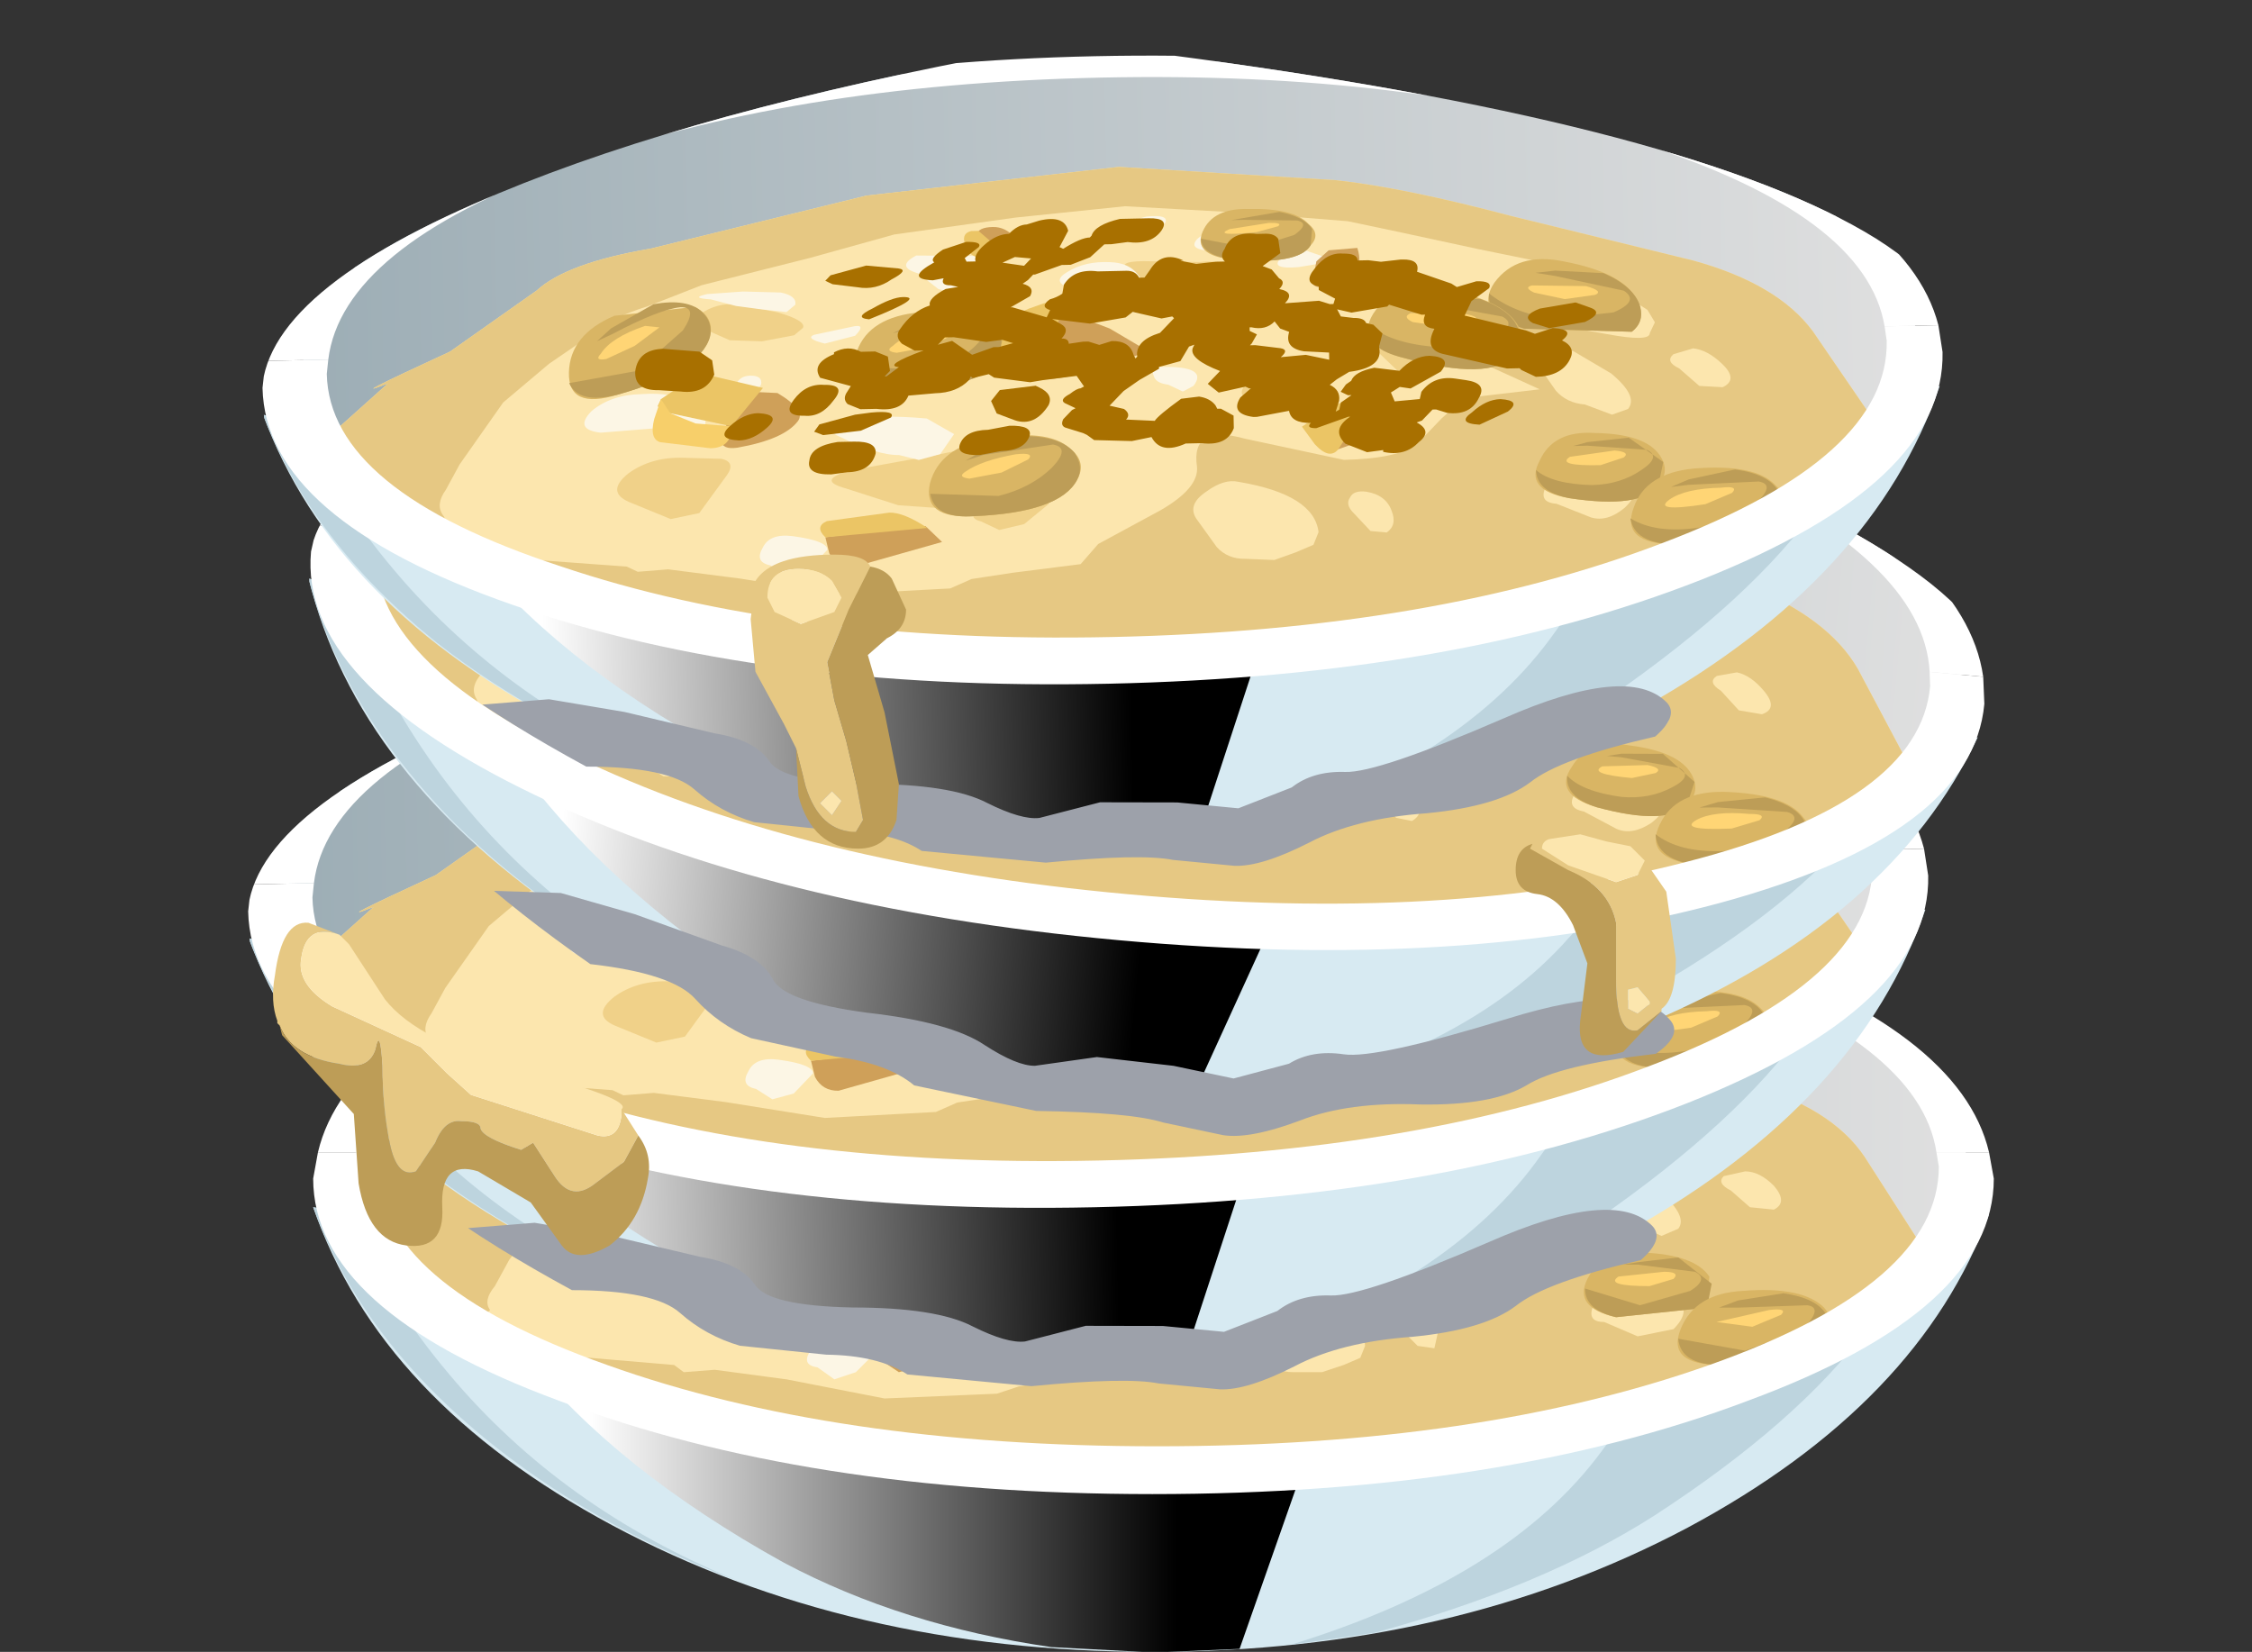 <?xml version="1.0" encoding="UTF-8" standalone="no"?>
<svg xmlns:xlink="http://www.w3.org/1999/xlink" height="34.55px" width="47.1px" xmlns="http://www.w3.org/2000/svg">
  <rect width="100%" height="100%" fill="#333333" stroke="none"/>
  <g transform="matrix(1.0, 0.0, 0.0, 1.0, 0.0, 0.0)">
    <use height="9.3" transform="matrix(1.0, 0.0, 0.0, 1.0, 6.55, 25.25)" width="35.05" xlink:href="#shape0"/>
    <use height="10.95" transform="matrix(0.75, 0.0, 0.0, 0.75, 9.8, 26.35)" width="24.8" xlink:href="#sprite0"/>
    <use height="14.95" transform="matrix(1.0, 0.0, 0.0, 1.0, 6.55, 18.1)" width="35.15" xlink:href="#shape2"/>
    <use height="25.65" transform="matrix(0.75, -0.016, 0.016, 0.75, 4.771, 11.718)" width="47.6" xlink:href="#sprite1"/>
    <use height="25.65" transform="matrix(0.747, 0.068, -0.068, 0.747, 6.91, 4.192)" width="47.6" xlink:href="#sprite1"/>
    <use height="25.65" transform="matrix(0.75, -0.016, 0.016, 0.75, 5.071, 0.768)" width="47.6" xlink:href="#sprite1"/>
    <use height="14.65" transform="matrix(1.0, 0.0, 0.0, 1.0, 5.7, 11.6)" width="29.35" xlink:href="#shape6"/>
  </g>
  <defs>
    <g id="shape0" transform="matrix(1.0, 0.0, 0.0, 1.0, -6.55, -25.25)">
      <path d="M41.45 25.4 L41.6 25.4 Q40.15 29.35 35.3 31.95 30.4 34.55 24.1 34.55 17.75 34.55 12.8 31.9 7.95 29.3 6.55 25.25 L6.85 25.3 Q8.3 26.3 13.15 26.9 L24.25 27.5 35.15 26.9 Q39.85 26.3 41.45 25.4" fill="#d7eaf2" fill-rule="evenodd" stroke="none"/>
      <path d="M40.1 25.95 L39.05 27.8 Q37.6 29.75 34.6 31.7 32.25 33.2 28.75 34.15 L27.0 34.4 Q31.55 33.0 33.5 30.35 34.4 29.15 34.6 28.15 L34.7 26.9 40.1 25.95" fill="#bdd4de" fill-rule="evenodd" stroke="none"/>
    </g>
    <g id="sprite0" transform="matrix(1.0, 0.0, 0.0, 1.0, 0.0, 0.0)">
      <use height="10.95" transform="matrix(1.0, 0.0, 0.0, 1.0, 0.0, 0.0)" width="24.8" xlink:href="#shape1"/>
    </g>
    <g id="shape1" transform="matrix(1.0, 0.0, 0.0, 1.0, 0.0, 0.0)">
      <path d="M24.8 1.45 L21.5 10.85 19.1 10.95 16.25 10.8 Q12.1 10.2 8.8 8.45 4.1 5.85 1.55 2.65 0.3 1.1 0.0 0.0 L2.7 0.45 19.3 1.55 24.8 1.45" fill="url(#gradient0)" fill-rule="evenodd" stroke="none"/>
    </g>
    <linearGradient gradientTransform="matrix(0.01, 0.0, 0.0, -0.01, 11.55, 5.45)" gradientUnits="userSpaceOnUse" id="gradient0" spreadMethod="pad" x1="-819.2" x2="819.2">
      <stop offset="0.0" stop-color="#ffffff"/>
      <stop offset="1.0" stop-color="#000000"/>
    </linearGradient>
    <g id="shape2" transform="matrix(1.0, 0.0, 0.0, 1.0, -6.55, -18.1)">
      <path d="M9.4 28.75 Q11.75 31.55 15.4 33.05 12.35 31.9 10.1 30.05 7.5 27.9 6.55 25.25 L6.85 25.3 7.4 25.55 Q8.05 27.15 9.4 28.75" fill="#bdd4de" fill-rule="evenodd" stroke="none"/>
      <path d="M36.2 20.05 Q41.15 21.95 41.15 24.55 41.15 27.2 36.2 29.0 31.3 30.9 24.3 30.9 17.3 30.9 12.35 29.0 7.4 27.2 7.4 24.55 7.4 21.95 12.35 20.05 17.3 18.2 24.3 18.2 31.3 18.2 36.2 20.05" fill="url(#gradient1)" fill-rule="evenodd" stroke="none"/>
      <path d="M41.6 24.1 L40.5 24.1 Q40.15 21.8 35.45 20.15 30.7 18.55 24.2 18.55 17.7 18.55 12.95 20.15 8.3 21.8 7.95 24.1 L6.65 24.1 Q7.25 21.55 12.2 19.85 17.3 18.1 24.1 18.1 30.95 18.1 36.05 19.85 41.0 21.55 41.6 24.1" fill="#ffffff" fill-rule="evenodd" stroke="none"/>
      <path d="M39.95 27.45 Q38.9 28.2 34.95 29.4 30.3 30.8 27.2 30.8 L18.65 30.2 Q13.8 29.55 12.2 28.95 10.25 28.2 7.4 25.55 L7.85 25.75 9.2 24.65 Q8.15 25.0 10.5 24.0 L12.35 22.75 Q12.95 22.2 14.75 21.95 L19.25 20.9 24.55 20.45 29.1 20.8 32.75 21.65 36.5 22.65 Q38.3 23.15 39.0 24.2 L40.25 26.15 Q40.65 26.95 39.95 27.45" fill="#fce6ae" fill-rule="evenodd" stroke="none"/>
      <path d="M39.0 24.2 L40.25 26.15 Q40.65 26.95 39.95 27.45 38.9 28.2 34.95 29.4 30.3 30.8 27.2 30.8 L18.65 30.2 Q13.8 29.55 12.2 28.95 L11.85 28.8 11.75 28.35 14.1 28.55 14.3 28.7 14.95 28.65 16.45 28.85 18.5 29.25 20.85 29.15 21.3 29.0 22.15 28.85 23.6 28.7 23.95 28.3 25.25 27.65 Q26.1 27.2 26.05 26.75 25.95 25.85 27.05 26.15 L29.15 26.65 30.65 26.35 31.2 25.85 31.7 25.4 33.25 25.25 32.25 24.8 Q32.0 24.5 32.4 24.2 32.85 23.85 33.2 23.85 L34.7 24.15 Q35.6 24.35 35.6 24.15 L35.7 23.9 35.55 23.65 34.0 22.75 32.0 22.3 30.45 21.95 29.3 21.65 27.1 21.45 24.65 21.25 22.4 21.45 19.85 21.75 18.05 22.2 15.8 22.7 14.65 23.15 Q13.85 23.35 13.55 23.65 L12.55 24.3 11.6 25.1 10.65 26.35 10.35 26.9 Q10.1 27.2 10.25 27.4 L10.0 27.65 7.4 25.55 7.85 25.75 9.2 24.65 Q8.15 25.0 10.5 24.0 L12.35 22.75 Q12.95 22.2 14.75 21.95 L19.25 20.9 24.55 20.45 29.1 20.8 32.75 21.65 36.5 22.65 Q38.3 23.15 39.0 24.2" fill="#e6c883" fill-rule="evenodd" stroke="none"/>
      <path d="M26.25 27.25 Q26.6 27.0 26.9 27.05 28.5 27.35 28.55 28.15 L28.45 28.4 28.1 28.55 27.65 28.7 27.05 28.7 Q26.65 28.7 26.45 28.4 L26.0 27.8 Q25.85 27.5 26.25 27.25" fill="#fce6ae" fill-rule="evenodd" stroke="none"/>
      <path d="M29.6 27.35 Q30.0 27.4 30.1 27.75 L30.0 28.2 29.65 28.15 29.3 27.8 29.25 27.45 29.6 27.35" fill="#fce6ae" fill-rule="evenodd" stroke="none"/>
      <path d="M33.95 24.5 Q34.25 24.5 34.75 24.95 35.3 25.45 35.1 25.7 L34.75 25.85 34.2 25.6 Q33.8 25.55 33.6 25.3 L33.2 24.75 Q33.05 24.5 33.2 24.45 L33.95 24.5" fill="#fce6ae" fill-rule="evenodd" stroke="none"/>
      <path d="M37.1 24.8 Q37.4 25.15 37.1 25.3 L36.6 25.25 36.2 24.9 Q35.9 24.75 36.05 24.6 L36.5 24.5 Q36.8 24.5 37.1 24.8" fill="#fce6ae" fill-rule="evenodd" stroke="none"/>
      <path d="M34.1 26.8 Q34.8 26.9 35.05 27.15 35.4 27.4 35.0 27.8 L34.25 27.95 33.55 27.65 Q33.15 27.65 33.35 27.25 L33.95 26.8 34.1 26.8" fill="#fce6ae" fill-rule="evenodd" stroke="none"/>
      <path d="M16.5 23.15 L17.35 23.3 Q17.95 23.5 17.9 23.65 L17.7 23.8 17.0 23.9 16.35 23.9 15.8 23.6 Q15.35 23.5 15.75 23.3 L16.5 23.15" fill="#f0d189" fill-rule="evenodd" stroke="none"/>
      <path d="M26.2 22.45 L26.75 22.55 26.6 23.0 26.2 23.15 25.75 23.15 Q25.3 23.3 24.65 22.55 L25.2 22.4 26.2 22.45" fill="#f0d189" fill-rule="evenodd" stroke="none"/>
      <path d="M23.7 24.05 Q24.45 24.05 23.75 24.45 L23.45 24.5 23.15 24.35 Q22.95 24.3 23.15 24.15 L23.7 24.05" fill="#f0d189" fill-rule="evenodd" stroke="none"/>
      <path d="M31.25 23.8 Q31.85 23.9 31.65 24.3 L30.95 24.95 Q30.65 25.15 30.4 24.95 L29.85 24.35 Q29.45 24.05 29.9 23.9 L31.25 23.8" fill="#f0d189" fill-rule="evenodd" stroke="none"/>
      <path d="M33.25 23.05 Q33.8 23.1 33.55 23.25 L32.85 23.4 Q32.45 23.4 32.6 23.2 L33.25 23.05" fill="#f0d189" fill-rule="evenodd" stroke="none"/>
      <path d="M27.9 24.75 Q28.4 24.7 28.7 25.0 28.95 25.25 28.7 25.45 L28.3 25.55 27.5 25.4 Q26.9 25.4 27.05 25.1 27.25 24.8 27.9 24.75" fill="#f0d189" fill-rule="evenodd" stroke="none"/>
      <path d="M22.25 26.4 L22.3 26.75 21.65 26.9 21.2 27.3 20.6 27.5 19.8 27.4 18.7 27.05 Q18.05 26.85 18.8 26.65 L20.7 26.35 21.7 26.15 Q22.1 26.05 22.25 26.4" fill="#f0d189" fill-rule="evenodd" stroke="none"/>
      <path d="M22.05 27.25 L22.95 27.45 22.4 27.85 21.9 27.95 21.5 27.8 Q21.2 27.7 21.5 27.5 L22.05 27.25" fill="#f0d189" fill-rule="evenodd" stroke="none"/>
      <path d="M15.35 26.3 L16.1 26.35 Q16.4 26.45 16.25 26.7 L15.65 27.5 15.05 27.6 14.15 27.2 Q13.7 27.0 14.15 26.6 14.65 26.3 15.35 26.3" fill="#f0d189" fill-rule="evenodd" stroke="none"/>
      <path d="M14.45 24.95 L15.5 25.2 Q15.95 25.4 15.75 25.75 15.65 26.0 15.4 25.85 L14.9 25.7 13.6 25.75 Q13.05 25.7 13.4 25.3 13.85 24.95 14.45 24.95" fill="#fcf6e5" fill-rule="evenodd" stroke="none"/>
      <path d="M16.65 22.85 L17.45 22.9 17.75 23.15 17.55 23.3 17.0 23.25 16.5 23.15 15.95 23.0 Q15.5 23.0 15.9 22.9 L16.65 22.85" fill="#fcf6e5" fill-rule="evenodd" stroke="none"/>
      <path d="M24.35 22.4 Q25.1 22.45 25.1 23.35 L24.95 23.5 24.45 23.4 23.95 23.25 Q23.7 23.0 23.45 22.95 23.1 22.8 23.45 22.6 L24.35 22.4" fill="#fcf6e5" fill-rule="evenodd" stroke="none"/>
      <path d="M21.6 22.25 Q22.0 22.35 22.05 22.55 L21.9 22.9 21.65 23.05 21.15 23.0 20.75 22.9 20.3 22.55 Q19.85 22.4 20.3 22.2 L21.6 22.25" fill="#fcf6e5" fill-rule="evenodd" stroke="none"/>
      <path d="M22.8 23.85 Q23.1 23.85 23.2 24.0 L23.1 24.25 22.5 24.3 Q22.25 24.3 22.45 24.05 22.7 23.85 22.8 23.85" fill="#fcf6e5" fill-rule="evenodd" stroke="none"/>
      <path d="M20.45 25.6 Q20.95 25.7 21.0 25.95 L20.7 26.35 20.25 26.45 19.85 26.35 18.6 25.95 Q18.1 25.7 18.8 25.6 L20.45 25.6" fill="#fcf6e5" fill-rule="evenodd" stroke="none"/>
      <path d="M25.35 24.65 Q26.35 24.65 26.0 25.05 L25.8 25.15 25.5 25.0 25.2 24.8 Q25.1 24.65 25.35 24.65" fill="#fcf6e5" fill-rule="evenodd" stroke="none"/>
      <path d="M30.05 22.95 Q30.85 23.0 30.55 23.25 L29.65 23.45 Q29.15 23.45 29.35 23.15 29.6 22.85 30.05 22.95" fill="#fcf6e5" fill-rule="evenodd" stroke="none"/>
      <path d="M28.35 22.25 Q29.1 22.4 29.05 22.5 L28.25 22.6 Q27.65 22.65 27.9 22.4 28.15 22.2 28.35 22.25" fill="#fcf6e5" fill-rule="evenodd" stroke="none"/>
      <path d="M26.75 21.8 Q27.35 21.95 27.2 22.1 L26.45 22.25 Q25.95 22.2 26.15 21.95 L26.75 21.8" fill="#fcf6e5" fill-rule="evenodd" stroke="none"/>
      <path d="M25.1 21.5 Q25.6 21.45 25.5 21.65 L25.05 21.8 24.85 21.65 Q24.9 21.5 25.1 21.5" fill="#fcf6e5" fill-rule="evenodd" stroke="none"/>
      <path d="M18.9 23.65 Q19.25 23.6 18.95 23.85 L18.35 24.0 18.1 23.8 18.9 23.65" fill="#fcf6e5" fill-rule="evenodd" stroke="none"/>
      <path d="M16.75 24.65 L17.0 24.8 16.65 25.0 Q16.4 25.0 16.45 24.8 16.55 24.65 16.75 24.65" fill="#fcf6e5" fill-rule="evenodd" stroke="none"/>
      <path d="M17.6 28.0 Q18.3 28.1 18.3 28.3 L17.9 28.7 17.45 28.85 17.1 28.6 Q16.75 28.55 16.95 28.25 17.1 27.95 17.6 28.0" fill="#fcf6e5" fill-rule="evenodd" stroke="none"/>
      <path d="M33.8 22.6 Q35.05 22.85 35.3 23.45 35.55 23.85 35.2 24.1 L32.95 24.0 Q31.9 23.65 32.35 23.0 32.85 22.4 33.8 22.6" fill="#d9b564" fill-rule="evenodd" stroke="none"/>
      <path d="M32.95 24.0 Q32.15 23.75 32.25 23.25 32.75 23.65 33.55 23.8 L34.85 23.7 Q35.4 23.45 35.05 23.25 34.7 23.0 33.65 22.9 L33.2 22.85 33.65 22.8 34.65 22.85 Q35.3 23.15 35.4 23.6 L35.2 24.1 32.95 24.0" fill="#bd9d57" fill-rule="evenodd" stroke="none"/>
      <path d="M34.25 23.15 L34.45 23.3 33.8 23.4 33.2 23.25 Q32.95 23.15 33.15 23.1 L34.25 23.15" fill="#ffd575" fill-rule="evenodd" stroke="none"/>
      <path d="M27.25 21.35 Q28.2 21.35 28.5 21.7 L28.55 22.15 26.9 22.4 Q26.05 22.3 26.3 21.8 26.5 21.35 27.25 21.35" fill="#d9b564" fill-rule="evenodd" stroke="none"/>
      <path d="M26.9 22.4 L26.25 21.95 27.3 22.2 28.2 21.95 Q28.55 21.7 28.25 21.65 L27.15 21.6 26.9 21.6 27.9 21.45 Q28.4 21.55 28.55 21.8 L28.55 22.15 26.9 22.4" fill="#bd9d57" fill-rule="evenodd" stroke="none"/>
      <path d="M27.65 21.65 Q27.95 21.65 27.85 21.75 L27.4 21.85 Q26.45 21.95 26.85 21.8 L27.65 21.65" fill="#ffd575" fill-rule="evenodd" stroke="none"/>
      <path d="M21.7 26.05 Q22.95 25.85 23.4 26.3 23.75 26.6 23.55 26.95 23.15 27.65 21.35 27.65 20.3 27.7 20.45 26.95 20.7 26.2 21.7 26.05" fill="#d9b564" fill-rule="evenodd" stroke="none"/>
      <path d="M22.55 26.0 Q23.25 26.05 23.5 26.4 23.7 26.7 23.55 26.95 23.15 27.65 21.35 27.65 20.55 27.7 20.45 27.2 L21.9 27.25 23.0 26.7 Q23.45 26.3 23.05 26.2 L21.6 26.4 21.2 26.5 21.55 26.3 22.55 26.0" fill="#bd9d57" fill-rule="evenodd" stroke="none"/>
      <path d="M22.25 26.4 Q22.7 26.35 22.55 26.5 L21.95 26.75 21.3 26.9 21.2 26.75 Q21.55 26.5 22.25 26.4" fill="#ffd575" fill-rule="evenodd" stroke="none"/>
      <path d="M13.95 23.3 L15.65 23.15 Q16.05 23.4 15.95 23.8 15.7 24.5 14.0 24.95 12.95 25.25 12.95 24.5 13.0 23.7 13.95 23.3" fill="#d9b564" fill-rule="evenodd" stroke="none"/>
      <path d="M14.75 23.1 L15.8 23.3 15.95 23.8 Q15.7 24.5 14.0 24.95 13.15 25.15 12.95 24.7 L14.4 24.5 15.35 23.65 Q15.7 23.15 15.35 23.15 L13.9 23.7 13.55 23.85 13.85 23.6 Q14.3 23.3 14.75 23.1" fill="#bd9d57" fill-rule="evenodd" stroke="none"/>
      <path d="M14.6 23.55 L14.9 23.6 14.35 23.95 13.75 24.2 Q13.5 24.25 13.65 24.1 13.85 23.75 14.6 23.55" fill="#ffd575" fill-rule="evenodd" stroke="none"/>
      <path d="M20.2 23.4 Q21.5 23.2 21.95 23.65 22.25 23.95 22.05 24.35 21.7 24.95 19.85 25.0 18.75 25.0 18.95 24.25 19.2 23.5 20.2 23.4" fill="#d9b564" fill-rule="evenodd" stroke="none"/>
      <path d="M22.0 23.75 L22.05 24.35 Q21.7 24.95 19.85 25.0 19.05 25.0 18.95 24.5 L20.4 24.6 Q21.1 24.5 21.5 24.05 21.95 23.6 21.6 23.55 L20.15 23.75 19.75 23.8 20.1 23.6 21.05 23.35 Q21.8 23.4 22.0 23.75" fill="#bd9d57" fill-rule="evenodd" stroke="none"/>
      <path d="M20.8 23.75 Q21.2 23.7 21.05 23.85 L20.5 24.1 19.85 24.2 Q19.55 24.2 19.75 24.05 20.1 23.75 20.8 23.75" fill="#ffd575" fill-rule="evenodd" stroke="none"/>
      <path d="M31.25 23.15 Q32.45 23.35 32.8 23.9 33.05 24.25 32.75 24.55 32.2 25.1 30.45 24.55 29.4 24.25 29.8 23.6 30.25 22.95 31.25 23.15" fill="#d9b564" fill-rule="evenodd" stroke="none"/>
      <path d="M32.05 23.35 Q32.75 23.6 32.85 24.05 L32.75 24.55 Q32.2 25.1 30.45 24.55 29.6 24.35 29.75 23.85 30.1 24.2 31.05 24.35 L32.3 24.2 Q32.85 23.9 32.5 23.75 32.2 23.55 31.05 23.45 L30.65 23.4 31.05 23.3 32.05 23.35" fill="#bd9d57" fill-rule="evenodd" stroke="none"/>
      <path d="M31.7 23.65 L31.9 23.85 31.3 23.9 30.65 23.8 Q30.4 23.7 30.6 23.6 L31.7 23.65" fill="#ffd575" fill-rule="evenodd" stroke="none"/>
      <path d="M34.4 26.2 Q35.45 26.25 35.75 26.7 L35.7 27.35 33.8 27.55 Q32.9 27.35 33.2 26.75 33.5 26.15 34.4 26.2" fill="#d9b564" fill-rule="evenodd" stroke="none"/>
      <path d="M33.15 26.95 L34.3 27.3 35.35 27.0 Q35.75 26.75 35.45 26.6 L34.25 26.45 33.95 26.45 34.25 26.4 35.1 26.3 35.8 26.85 35.7 27.35 33.8 27.55 Q33.15 27.4 33.15 26.95" fill="#bd9d57" fill-rule="evenodd" stroke="none"/>
      <path d="M34.8 26.6 Q35.15 26.6 35.0 26.75 L34.5 26.9 Q33.55 26.9 33.85 26.7 L34.8 26.6" fill="#ffd575" fill-rule="evenodd" stroke="none"/>
      <path d="M38.15 27.35 Q38.45 27.7 38.2 28.1 37.75 28.7 36.0 28.55 34.85 28.55 35.15 27.8 35.45 27.05 36.45 27.0 37.7 26.9 38.15 27.35" fill="#d9b564" fill-rule="evenodd" stroke="none"/>
      <path d="M37.3 27.05 Q38.0 27.15 38.2 27.5 38.4 27.8 38.2 28.1 37.75 28.7 36.0 28.55 35.15 28.55 35.1 28.0 L36.5 28.25 37.7 27.8 Q38.15 27.35 37.8 27.3 L36.35 27.35 35.95 27.35 36.35 27.2 37.3 27.05" fill="#bd9d57" fill-rule="evenodd" stroke="none"/>
      <path d="M37.0 27.4 Q37.4 27.35 37.25 27.5 L36.65 27.75 35.9 27.65 37.0 27.4" fill="#ffd575" fill-rule="evenodd" stroke="none"/>
      <path d="M22.7 24.8 Q22.5 24.8 22.85 24.05 L23.3 23.4 24.3 23.8 25.1 24.3 Q23.4 24.95 22.7 24.8" fill="#cfa059" fill-rule="evenodd" stroke="none"/>
      <path d="M30.3 26.0 L29.0 26.45 Q28.8 26.45 28.95 26.15 L29.3 25.7 Q29.6 25.25 30.3 26.0" fill="#cfa059" fill-rule="evenodd" stroke="none"/>
      <path d="M20.7 28.2 L18.8 28.7 18.35 28.4 18.25 28.05 19.95 27.85 20.35 27.85 20.7 28.2" fill="#cfa059" fill-rule="evenodd" stroke="none"/>
      <path d="M17.3 25.0 Q17.9 25.4 17.75 25.6 17.45 26.0 16.45 26.15 15.8 26.2 16.4 25.4 L16.75 24.95 17.3 25.0" fill="#cfa059" fill-rule="evenodd" stroke="none"/>
      <path d="M29.5 22.25 Q29.7 22.85 28.95 23.0 28.5 23.1 28.55 22.85 L28.65 22.5 Q28.55 22.4 28.9 22.25 29.25 22.1 29.5 22.25" fill="#cfa059" fill-rule="evenodd" stroke="none"/>
      <path d="M21.9 21.65 L22.35 21.85 Q22.55 22.1 22.25 22.25 L21.95 22.25 21.8 22.0 21.55 21.8 Q21.6 21.65 21.9 21.65" fill="#cfa059" fill-rule="evenodd" stroke="none"/>
      <path d="M16.35 25.7 L15.05 25.4 14.8 25.25 14.9 25.1 15.7 24.55 17.0 24.9 16.35 25.7" fill="#ebc565" fill-rule="evenodd" stroke="none"/>
      <path d="M23.3 23.4 L23.15 23.9 22.7 24.8 22.05 24.35 22.1 23.85 Q22.3 23.45 22.6 23.35 L22.95 23.25 23.3 23.4" fill="#ebc565" fill-rule="evenodd" stroke="none"/>
      <path d="M21.95 22.05 L21.8 22.3 21.3 21.95 Q21.25 21.75 21.45 21.7 L21.6 21.7 21.95 22.05" fill="#ebc565" fill-rule="evenodd" stroke="none"/>
      <path d="M29.65 25.5 L29.0 26.45 Q28.85 26.65 28.55 26.3 L28.25 25.95 29.0 25.5 Q29.55 25.35 29.65 25.5" fill="#ebc565" fill-rule="evenodd" stroke="none"/>
      <path d="M18.25 28.05 Q18.05 27.8 18.3 27.7 L19.6 27.55 Q19.9 27.55 20.4 27.9 L18.25 28.05" fill="#ebc565" fill-rule="evenodd" stroke="none"/>
      <path d="M16.35 25.7 L15.9 26.15 14.85 26.0 Q14.6 25.9 14.75 25.5 L14.9 25.1 15.05 25.4 15.6 25.6 16.35 25.7" fill="#f7cf6a" fill-rule="evenodd" stroke="none"/>
      <path d="M15.7 24.1 L15.95 24.3 16.0 24.6 Q15.8 25.0 15.3 24.95 L14.85 24.9 Q14.3 24.9 14.35 24.5 14.45 24.05 14.95 24.05 L15.7 24.1" fill="#a87000" fill-rule="evenodd" stroke="none"/>
      <path d="M19.05 22.85 L18.5 22.75 18.35 22.7 18.5 22.55 19.25 22.4 19.9 22.45 Q20.15 22.5 19.75 22.7 L19.05 22.85" fill="#a87000" fill-rule="evenodd" stroke="none"/>
      <path d="M34.35 23.6 Q34.65 23.7 34.25 23.9 L33.5 24.0 33.15 23.9 Q32.9 23.75 33.3 23.6 L34.05 23.45 34.35 23.6" fill="#a87000" fill-rule="evenodd" stroke="none"/>
      <path d="M27.85 23.9 L27.75 23.75 27.25 23.85 27.2 23.85 27.2 23.9 27.35 24.0 27.25 24.2 27.2 24.2 27.35 24.2 27.85 24.3 Q28.05 24.35 27.85 24.5 L28.4 24.45 28.85 24.55 28.85 24.4 28.35 24.35 Q27.95 24.3 28.05 23.95 L27.85 23.9 M22.25 24.05 L22.05 24.0 21.7 24.05 21.05 23.9 20.85 23.9 20.7 24.05 21.0 24.0 Q21.35 24.05 21.4 24.3 21.6 24.15 21.85 24.15 L21.95 24.15 22.25 24.05 M25.4 23.6 L24.8 23.45 24.65 23.6 23.9 23.7 23.1 23.6 23.3 23.7 23.3 24.0 23.45 24.1 23.75 24.05 23.85 24.05 24.05 24.15 24.35 24.05 Q24.7 24.05 24.8 24.35 L24.8 24.45 24.85 24.4 Q24.8 24.05 25.35 23.9 L25.65 23.6 25.6 23.6 25.4 23.6 M22.7 22.3 L22.35 22.25 22.1 22.4 22.55 22.45 22.7 22.3 M29.5 22.5 L29.75 22.5 30.0 22.55 30.4 22.5 30.45 22.5 Q30.8 22.5 30.75 22.75 L31.45 23.0 31.55 23.1 32.0 23.0 32.25 23.15 31.85 23.4 31.7 23.7 33.0 24.05 33.2 24.1 33.55 24.0 Q34.05 24.05 33.75 24.25 34.05 24.4 33.9 24.65 33.7 25.0 33.2 25.0 L32.9 24.85 32.85 24.8 32.6 24.8 31.25 24.5 Q30.85 24.35 31.1 23.95 30.8 23.9 30.9 23.65 L30.8 23.65 30.15 23.45 30.1 23.45 29.35 23.6 29.05 23.5 29.15 23.65 29.4 23.7 29.65 23.8 29.8 23.85 30.0 24.05 29.9 24.3 29.9 24.35 Q30.0 24.75 29.3 24.8 L29.0 24.95 28.85 25.1 29.05 25.4 29.0 25.65 29.05 25.6 29.1 25.45 29.3 25.3 29.25 25.3 29.1 25.25 29.2 25.1 29.3 25.0 Q29.4 24.8 29.8 24.75 L30.35 24.8 Q30.65 24.5 30.95 24.5 31.45 24.55 31.2 24.85 L30.55 25.2 30.35 25.15 30.15 25.25 30.2 25.45 30.75 25.4 30.8 25.25 Q31.05 24.95 31.5 25.0 L31.7 25.05 Q32.15 25.1 32.0 25.4 31.8 25.8 31.3 25.7 L31.1 25.65 31.0 25.65 30.8 25.85 30.65 25.9 Q31.0 26.1 30.7 26.3 30.4 26.6 29.95 26.5 L29.95 26.45 29.6 26.5 29.15 26.3 Q28.85 26.0 29.3 25.75 L29.25 25.75 28.55 26.0 Q28.35 26.0 28.45 25.85 L28.0 25.6 27.35 25.7 27.25 25.7 Q26.75 25.65 27.0 25.3 L27.2 25.1 27.1 25.1 26.55 25.2 26.3 25.0 26.6 24.75 Q25.95 24.5 26.0 24.25 L26.05 24.2 25.95 24.2 25.75 24.5 25.3 24.65 24.9 24.9 24.55 25.1 24.25 25.4 24.55 25.5 24.6 25.7 24.65 25.7 25.2 25.75 25.75 25.3 26.15 25.25 26.45 25.45 26.5 25.55 26.6 25.55 Q26.75 25.55 26.85 25.7 L26.85 25.95 Q26.7 26.3 26.15 26.25 L25.85 26.25 Q25.3 26.45 25.1 26.1 L24.7 26.15 23.9 26.15 23.75 26.0 23.7 26.0 23.35 25.85 Q23.2 25.85 23.3 25.7 L23.45 25.5 23.55 25.45 23.3 25.35 Q23.2 25.25 23.45 25.15 L23.65 25.05 23.75 25.0 23.6 24.8 22.85 24.85 22.6 24.9 21.85 24.8 21.75 24.7 21.4 24.8 21.35 24.75 21.35 24.8 20.6 25.1 20.05 25.1 Q19.9 25.45 19.4 25.4 L19.05 25.4 Q18.9 25.4 18.8 25.25 18.65 25.15 18.8 25.0 L18.85 24.9 18.2 24.7 Q18.05 24.4 18.5 24.2 18.8 24.05 19.1 24.2 L19.4 24.2 19.65 24.3 19.7 24.6 19.55 24.7 19.6 24.7 19.85 24.5 Q19.55 24.5 20.4 24.2 L20.2 24.2 19.95 24.05 19.9 23.75 20.55 23.25 Q20.5 23.1 20.9 22.9 L21.15 22.85 21.0 22.85 Q20.75 22.85 20.85 22.7 L20.6 22.7 Q20.0 22.7 20.65 22.35 L20.85 22.1 21.35 21.95 21.6 22.05 21.3 22.25 21.35 22.35 21.5 22.35 21.7 22.0 22.25 21.8 22.6 21.6 22.85 21.5 Q23.4 21.4 23.45 21.75 L23.3 22.1 23.35 22.1 23.9 21.9 23.95 21.85 Q24.05 21.65 24.55 21.5 L25.15 21.5 Q25.6 21.5 25.4 21.8 25.2 22.1 24.7 22.0 L24.35 22.05 24.2 22.05 23.9 22.3 23.5 22.45 23.3 22.45 22.75 22.65 22.7 22.65 22.6 22.75 22.5 22.85 Q22.75 22.9 22.65 23.1 L22.25 23.3 23.0 23.55 Q22.9 23.45 23.05 23.4 22.85 23.3 23.05 23.15 L23.3 23.05 23.35 22.85 Q23.6 22.55 24.05 22.6 L24.65 22.6 24.95 22.75 25.05 22.75 25.15 22.6 Q25.4 22.2 25.85 22.4 L25.8 22.4 26.15 22.5 26.55 22.45 26.75 22.45 Q26.6 22.35 26.75 22.2 26.9 21.8 27.4 21.9 L27.6 21.9 27.85 22.0 27.9 22.3 27.5 22.55 27.7 22.65 27.85 22.85 27.85 23.05 Q28.2 23.15 27.95 23.35 L28.7 23.3 28.9 23.4 29.0 23.4 29.0 23.3 28.7 23.1 28.7 23.0 Q28.35 22.95 28.6 22.65 28.85 22.3 29.2 22.35 29.5 22.35 29.5 22.5" fill="#a87000" fill-rule="evenodd" stroke="none"/>
      <path d="M22.8 25.0 Q23.1 25.15 23.0 25.4 22.7 25.85 22.25 25.7 L21.9 25.55 21.8 25.25 21.95 25.05 22.7 24.95 22.8 25.0" fill="#a87000" fill-rule="evenodd" stroke="none"/>
      <path d="M19.25 25.45 L19.7 25.55 19.05 25.85 18.25 25.9 18.05 25.85 18.2 25.7 18.95 25.5 19.25 25.45" fill="#a87000" fill-rule="evenodd" stroke="none"/>
      <path d="M18.9 26.05 Q19.4 26.05 19.35 26.3 19.25 26.7 18.75 26.7 L18.4 26.75 17.95 26.45 Q18.0 26.15 18.55 26.05 L18.9 26.05" fill="#a87000" fill-rule="evenodd" stroke="none"/>
      <path d="M22.15 25.8 Q22.65 25.8 22.55 26.0 22.45 26.3 21.95 26.3 L21.5 26.4 21.1 26.15 Q21.2 25.85 21.7 25.85 L22.15 25.8" fill="#a87000" fill-rule="evenodd" stroke="none"/>
      <path d="M32.45 25.45 Q32.9 25.5 32.6 25.7 L32.0 26.0 Q31.5 25.95 31.85 25.7 L32.45 25.45" fill="#a87000" fill-rule="evenodd" stroke="none"/>
      <path d="M18.3 24.85 Q18.8 24.85 18.5 25.2 18.2 25.55 17.9 25.5 17.4 25.5 17.65 25.15 17.9 24.8 18.3 24.85" fill="#a87000" fill-rule="evenodd" stroke="none"/>
      <path d="M16.9 25.4 Q17.4 25.45 17.1 25.7 L16.5 26.0 Q16.0 25.95 16.3 25.7 16.6 25.4 16.9 25.4" fill="#a87000" fill-rule="evenodd" stroke="none"/>
      <path d="M19.25 23.5 Q18.95 23.45 19.35 23.3 L20.0 23.05 Q20.45 23.05 19.25 23.5" fill="#a87000" fill-rule="evenodd" stroke="none"/>
      <path d="M40.5 24.1 L41.6 24.1 41.7 24.65 Q41.7 27.4 36.55 29.3 31.4 31.25 24.1 31.25 16.85 31.25 11.7 29.3 6.55 27.4 6.55 24.65 L6.65 24.1 7.95 24.1 7.9 24.4 Q7.9 26.85 12.7 28.55 17.45 30.25 24.2 30.25 30.95 30.25 35.75 28.55 40.55 26.85 40.55 24.4 L40.5 24.1" fill="#ffffff" fill-rule="evenodd" stroke="none"/>
    </g>
    <linearGradient gradientTransform="matrix(0.021, 0.0, 0.0, -0.021, 24.3, 24.55)" gradientUnits="userSpaceOnUse" id="gradient1" spreadMethod="pad" x1="-819.2" x2="819.2">
      <stop offset="0.0" stop-color="#9cadb5"/>
      <stop offset="1.0" stop-color="#e0e0e0"/>
    </linearGradient>
    <g id="sprite1" transform="matrix(1.0, 0.0, 0.0, 1.0, 0.35, 1.05)">
      <clipPath id="clipPath0" transform="matrix(1.0, 0.0, 0.0, 1.0, 0.35, 1.05)">
        <use height="22.65" transform="matrix(1.0, 0.0, 0.0, 1.0, -0.35, -1.05)" width="47.6" xlink:href="#shape3"/>
      </clipPath>
      <g clip-path="url(#clipPath0)">
        <use height="12.45" transform="matrix(1.0, 0.0, 0.0, 1.0, 0.0, 9.5)" width="46.75" xlink:href="#shape4"/>
        <use height="10.95" transform="matrix(1.0, 0.0, 0.0, 1.0, 4.3, 11.0)" width="24.8" xlink:href="#sprite0"/>
        <use height="24.6" transform="matrix(1.0, 0.0, 0.0, 1.0, 0.0, 0.0)" width="46.85" xlink:href="#shape5"/>
      </g>
    </g>
    <g id="shape3" transform="matrix(1.0, 0.0, 0.0, 1.0, 0.35, 1.05)">
      <path d="M25.05 -1.05 Q39.15 1.1 44.4 4.3 49.65 7.5 45.25 12.6 40.85 17.65 38.25 18.25 35.6 18.8 34.75 19.45 33.85 20.1 31.85 20.25 29.85 20.35 28.55 21.0 27.2 21.65 26.45 21.6 L24.75 21.4 Q23.85 21.2 21.2 21.4 L17.75 21.0 Q16.95 20.45 15.5 20.4 L13.1 20.1 Q12.15 19.8 11.45 19.15 10.75 18.5 8.45 18.45 4.15 16.0 2.1 13.65 0.0 11.25 -0.35 8.3 -0.75 5.35 5.65 2.7 11.05 0.45 19.8 -1.05 L25.05 -1.05" fill="#ff0000" fill-opacity="0.165" fill-rule="evenodd" stroke="none"/>
    </g>
    <g id="shape4" transform="matrix(1.0, 0.0, 0.0, 1.0, 0.0, -9.5)">
      <path d="M46.55 9.7 L46.75 9.7 Q44.8 15.0 38.35 18.45 31.8 21.95 23.4 21.95 14.9 21.95 8.35 18.4 1.85 14.9 0.0 9.5 L0.4 9.6 Q2.35 10.9 8.8 11.7 L23.6 12.55 38.1 11.75 Q44.4 10.95 46.55 9.7" fill="#d7eaf2" fill-rule="evenodd" stroke="none"/>
      <path d="M44.75 10.45 Q44.3 11.65 43.3 12.95 41.4 15.5 37.4 18.15 34.25 20.15 29.6 21.4 L27.25 21.7 Q33.3 19.85 35.9 16.3 37.1 14.75 37.4 13.4 L37.55 11.75 44.75 10.45" fill="#bdd4de" fill-rule="evenodd" stroke="none"/>
    </g>
    <g id="shape5" transform="matrix(1.0, 0.0, 0.0, 1.0, 0.0, 0.0)">
      <path d="M3.8 14.2 Q6.95 17.95 11.8 19.95 7.7 18.4 4.7 15.95 1.25 13.05 0.0 9.5 L0.4 9.6 1.15 9.95 Q2.0 12.05 3.8 14.2" fill="#bdd4de" fill-rule="evenodd" stroke="none"/>
      <path d="M39.55 2.6 Q46.15 5.1 46.15 8.6 46.15 12.1 39.55 14.55 33.0 17.05 23.65 17.05 14.3 17.05 7.7 14.55 1.1 12.1 1.1 8.6 1.1 5.1 7.7 2.6 14.3 0.15 23.65 0.15 33.0 0.15 39.55 2.6" fill="url(#gradient2)" fill-rule="evenodd" stroke="none"/>
      <path d="M46.75 8.0 L45.25 8.0 Q44.8 4.9 38.55 2.75 32.2 0.6 23.55 0.6 14.85 0.6 8.55 2.75 2.3 4.9 1.85 8.0 L0.1 8.0 Q0.9 4.6 7.55 2.3 14.3 0.0 23.4 0.0 32.55 0.0 39.3 2.3 45.95 4.6 46.75 8.0" fill="#ffffff" fill-rule="evenodd" stroke="none"/>
      <path d="M44.5 12.45 Q43.15 13.45 37.85 15.05 31.65 16.9 27.5 16.95 L16.15 16.15 Q9.65 15.25 7.5 14.45 4.9 13.45 1.15 9.95 L1.75 10.2 3.5 8.7 Q2.15 9.2 5.25 7.85 L7.7 6.2 Q8.55 5.45 10.9 5.1 L16.95 3.75 24.0 3.1 30.05 3.6 Q31.95 3.85 34.9 4.7 L39.95 6.05 Q42.3 6.75 43.25 8.1 L44.95 10.7 Q45.45 11.8 44.5 12.45" fill="#fce6ae" fill-rule="evenodd" stroke="none"/>
      <path d="M43.25 8.1 L44.95 10.7 Q45.45 11.8 44.5 12.45 43.15 13.45 37.85 15.05 31.65 16.9 27.5 16.95 L16.15 16.15 Q9.65 15.25 7.5 14.45 L7.05 14.25 6.9 13.65 10.05 13.95 10.35 14.1 11.2 14.05 13.2 14.35 15.95 14.85 19.05 14.75 19.65 14.5 20.8 14.35 22.7 14.15 23.2 13.6 24.95 12.7 Q26.05 12.1 26.0 11.5 25.85 10.3 27.35 10.75 L30.1 11.4 Q31.6 11.4 32.15 11.0 L32.85 10.3 33.5 9.75 35.6 9.55 34.25 8.9 Q33.9 8.55 34.45 8.15 35.05 7.65 35.5 7.65 L37.5 8.05 Q38.7 8.3 38.7 8.05 L38.85 7.75 38.65 7.4 Q36.95 6.25 36.6 6.2 L33.95 5.6 31.85 5.1 30.35 4.75 27.4 4.45 24.15 4.2 21.1 4.45 17.7 4.85 15.35 5.45 12.3 6.15 10.8 6.7 Q9.75 7.0 9.3 7.4 L8.0 8.25 6.7 9.3 5.45 11.0 5.05 11.7 Q4.75 12.1 4.95 12.4 5.15 12.65 4.6 12.75 L1.15 9.95 1.75 10.2 3.5 8.7 Q2.15 9.2 5.25 7.85 L7.7 6.2 Q8.55 5.45 10.9 5.1 L16.95 3.75 24.0 3.1 30.05 3.6 Q31.95 3.85 34.9 4.7 L39.95 6.05 Q42.3 6.75 43.25 8.1" fill="#e6c883" fill-rule="evenodd" stroke="none"/>
      <path d="M26.25 12.2 Q26.75 11.85 27.15 11.95 29.25 12.35 29.35 13.4 L29.2 13.75 28.7 13.95 28.1 14.15 27.3 14.1 Q26.8 14.1 26.5 13.75 L25.95 12.95 Q25.7 12.55 26.25 12.2" fill="#fce6ae" fill-rule="evenodd" stroke="none"/>
      <path d="M30.7 12.3 Q31.25 12.4 31.4 12.85 31.55 13.25 31.25 13.45 L30.8 13.4 30.35 12.9 Q30.1 12.65 30.25 12.45 30.35 12.25 30.7 12.3" fill="#fce6ae" fill-rule="evenodd" stroke="none"/>
      <path d="M36.55 8.5 L37.6 9.15 Q38.35 9.8 38.05 10.15 L37.6 10.3 36.85 10.0 Q36.35 9.95 36.05 9.6 L35.55 8.85 Q35.3 8.5 35.55 8.45 L36.55 8.5" fill="#fce6ae" fill-rule="evenodd" stroke="none"/>
      <path d="M40.7 8.95 Q41.15 9.4 40.7 9.6 L40.05 9.55 39.5 9.05 Q39.1 8.85 39.35 8.65 L39.9 8.5 Q40.3 8.55 40.7 8.95" fill="#fce6ae" fill-rule="evenodd" stroke="none"/>
      <path d="M36.7 11.6 Q37.65 11.75 38.0 12.05 38.45 12.4 37.9 12.9 37.4 13.3 36.95 13.15 L36.0 12.75 Q35.45 12.7 35.75 12.2 35.95 11.75 36.5 11.6 L36.7 11.6" fill="#fce6ae" fill-rule="evenodd" stroke="none"/>
      <path d="M13.25 6.7 L14.4 6.95 Q15.2 7.2 15.1 7.4 L14.85 7.6 13.95 7.75 13.05 7.7 12.3 7.35 Q11.75 7.2 12.25 6.95 12.7 6.65 13.25 6.7" fill="#f0d189" fill-rule="evenodd" stroke="none"/>
      <path d="M26.2 5.8 Q26.75 5.75 26.9 5.95 27.1 6.2 26.7 6.5 L26.2 6.7 25.6 6.7 Q25.0 6.9 24.15 5.95 23.9 5.7 24.85 5.75 L26.2 5.8" fill="#f0d189" fill-rule="evenodd" stroke="none"/>
      <path d="M22.85 7.9 Q23.85 7.9 22.95 8.45 L22.55 8.55 22.15 8.35 Q21.85 8.25 22.1 8.05 L22.85 7.9" fill="#f0d189" fill-rule="evenodd" stroke="none"/>
      <path d="M32.95 7.6 Q33.7 7.7 33.45 8.25 L32.55 9.15 31.8 9.1 31.05 8.35 Q30.5 7.95 31.1 7.7 L32.95 7.6" fill="#f0d189" fill-rule="evenodd" stroke="none"/>
      <path d="M35.6 6.6 Q36.35 6.65 36.0 6.85 L35.05 7.05 Q34.5 7.05 34.75 6.8 35.05 6.55 35.6 6.6" fill="#f0d189" fill-rule="evenodd" stroke="none"/>
      <path d="M28.45 8.85 Q29.15 8.8 29.5 9.2 29.85 9.5 29.5 9.8 L29.0 9.95 27.95 9.75 Q27.1 9.7 27.35 9.3 27.6 8.9 28.45 8.85" fill="#f0d189" fill-rule="evenodd" stroke="none"/>
      <path d="M20.95 11.05 Q21.25 11.5 21.0 11.55 L20.15 11.75 19.5 12.25 18.75 12.5 17.65 12.4 16.2 11.9 Q15.35 11.65 16.35 11.4 L18.85 11.0 20.2 10.75 Q20.7 10.6 20.95 11.05" fill="#f0d189" fill-rule="evenodd" stroke="none"/>
      <path d="M20.65 12.2 Q21.8 12.25 21.85 12.45 L21.15 13.0 20.45 13.15 19.95 12.9 Q19.55 12.8 19.9 12.5 20.25 12.2 20.65 12.2" fill="#f0d189" fill-rule="evenodd" stroke="none"/>
      <path d="M11.7 10.95 L12.75 11.0 Q13.15 11.1 12.9 11.45 L12.1 12.5 11.3 12.65 10.15 12.15 Q9.5 11.85 10.15 11.35 10.8 10.9 11.7 10.95" fill="#f0d189" fill-rule="evenodd" stroke="none"/>
      <path d="M10.55 9.15 Q11.45 9.1 11.95 9.45 12.5 9.75 12.25 10.2 L11.8 10.35 Q11.35 10.1 11.1 10.1 L9.4 10.2 Q8.65 10.1 9.15 9.6 9.7 9.15 10.55 9.15" fill="#fcf6e5" fill-rule="evenodd" stroke="none"/>
      <path d="M13.45 6.35 L14.5 6.4 Q14.95 6.5 14.9 6.75 L14.65 6.95 13.9 6.85 13.25 6.75 12.55 6.55 Q11.95 6.5 12.45 6.4 L13.45 6.35" fill="#fcf6e5" fill-rule="evenodd" stroke="none"/>
      <path d="M23.7 5.75 Q24.7 5.8 24.7 7.0 L24.5 7.2 23.85 7.05 Q23.5 7.05 23.2 6.85 L22.55 6.45 Q22.05 6.25 22.5 6.0 23.0 5.7 23.7 5.75" fill="#fcf6e5" fill-rule="evenodd" stroke="none"/>
      <path d="M20.05 5.5 Q20.6 5.65 20.65 5.9 L20.45 6.4 20.1 6.6 19.45 6.55 18.9 6.4 18.35 5.95 Q17.7 5.75 18.3 5.45 L20.05 5.5" fill="#fcf6e5" fill-rule="evenodd" stroke="none"/>
      <path d="M21.65 7.65 Q22.05 7.65 22.2 7.85 22.35 8.1 22.05 8.2 L21.25 8.25 Q20.9 8.25 21.2 7.95 21.5 7.65 21.65 7.65" fill="#fcf6e5" fill-rule="evenodd" stroke="none"/>
      <path d="M18.5 10.0 L19.25 10.45 18.85 11.0 18.25 11.15 17.7 11.0 Q17.1 11.0 16.05 10.45 15.4 10.15 16.3 10.0 17.2 9.85 18.5 10.0" fill="#fcf6e5" fill-rule="evenodd" stroke="none"/>
      <path d="M25.05 8.7 Q26.4 8.7 25.95 9.25 L25.65 9.4 25.25 9.2 Q24.9 9.15 24.85 8.95 24.75 8.7 25.05 8.7" fill="#fcf6e5" fill-rule="evenodd" stroke="none"/>
      <path d="M31.3 6.45 Q32.4 6.55 32.0 6.85 L30.8 7.15 Q30.1 7.15 30.4 6.75 30.75 6.35 31.3 6.45" fill="#fcf6e5" fill-rule="evenodd" stroke="none"/>
      <path d="M29.05 5.5 L30.0 5.85 28.95 6.0 Q28.15 6.05 28.45 5.75 28.8 5.45 29.05 5.5" fill="#fcf6e5" fill-rule="evenodd" stroke="none"/>
      <path d="M26.95 4.95 Q27.7 5.1 27.5 5.3 L26.55 5.5 Q25.85 5.45 26.15 5.15 26.5 4.85 26.95 4.95" fill="#fcf6e5" fill-rule="evenodd" stroke="none"/>
      <path d="M24.75 4.5 Q25.4 4.45 25.25 4.7 L24.65 4.9 24.4 4.7 Q24.45 4.55 24.75 4.5" fill="#fcf6e5" fill-rule="evenodd" stroke="none"/>
      <path d="M16.45 7.4 Q16.9 7.3 16.55 7.65 L15.7 7.85 Q15.15 7.7 15.4 7.6 L16.45 7.4" fill="#fcf6e5" fill-rule="evenodd" stroke="none"/>
      <path d="M13.6 8.7 Q13.95 8.7 13.9 8.95 13.8 9.15 13.45 9.2 13.1 9.2 13.2 8.95 13.3 8.7 13.6 8.7" fill="#fcf6e5" fill-rule="evenodd" stroke="none"/>
      <path d="M14.7 13.2 Q15.65 13.35 15.65 13.6 L15.1 14.15 14.5 14.3 14.05 14.0 Q13.6 13.9 13.85 13.5 14.05 13.1 14.7 13.2" fill="#fcf6e5" fill-rule="evenodd" stroke="none"/>
      <path d="M36.35 6.0 Q38.0 6.35 38.35 7.1 38.65 7.65 38.2 8.0 L35.2 7.85 Q33.8 7.4 34.4 6.55 35.05 5.7 36.35 6.0" fill="#d9b564" fill-rule="evenodd" stroke="none"/>
      <path d="M35.2 7.85 Q34.15 7.5 34.25 6.85 34.9 7.4 36.0 7.6 L37.7 7.45 Q38.45 7.15 38.0 6.85 L36.1 6.4 35.55 6.3 36.1 6.25 37.45 6.35 Q38.3 6.75 38.45 7.3 38.55 7.75 38.2 8.0 L35.2 7.85" fill="#bd9d57" fill-rule="evenodd" stroke="none"/>
      <path d="M36.95 6.7 Q37.45 6.85 37.2 6.95 L36.35 7.05 35.5 6.85 Q35.2 6.7 35.45 6.65 L36.95 6.7" fill="#ffd575" fill-rule="evenodd" stroke="none"/>
      <path d="M27.6 4.35 Q28.85 4.35 29.25 4.8 29.6 5.1 29.3 5.4 28.95 5.95 27.1 5.75 26.0 5.6 26.3 4.95 26.6 4.3 27.6 4.35" fill="#d9b564" fill-rule="evenodd" stroke="none"/>
      <path d="M27.1 5.75 Q26.25 5.6 26.25 5.15 L27.65 5.45 28.85 5.1 Q29.3 4.8 28.95 4.7 L27.45 4.65 27.1 4.65 28.45 4.45 Q29.15 4.6 29.35 4.95 L29.3 5.4 Q28.95 5.95 27.1 5.75" fill="#bd9d57" fill-rule="evenodd" stroke="none"/>
      <path d="M28.15 4.75 Q28.55 4.75 28.4 4.85 L27.8 5.0 Q26.55 5.1 27.05 4.9 L28.15 4.75" fill="#ffd575" fill-rule="evenodd" stroke="none"/>
      <path d="M20.2 10.6 Q21.85 10.35 22.45 10.9 22.95 11.3 22.65 11.8 22.15 12.7 19.75 12.75 18.3 12.8 18.55 11.8 18.85 10.8 20.2 10.6" fill="#d9b564" fill-rule="evenodd" stroke="none"/>
      <path d="M21.3 10.55 Q22.25 10.6 22.6 11.05 22.85 11.45 22.65 11.8 22.15 12.7 19.75 12.75 18.65 12.8 18.55 12.1 L20.45 12.2 Q21.35 12.0 21.95 11.45 22.5 10.9 22.0 10.8 L20.05 11.05 19.55 11.2 20.0 10.95 21.3 10.55" fill="#bd9d57" fill-rule="evenodd" stroke="none"/>
      <path d="M20.95 11.05 Q21.5 11.0 21.3 11.2 L20.55 11.55 19.65 11.7 Q19.3 11.65 19.55 11.5 20.0 11.2 20.95 11.05" fill="#ffd575" fill-rule="evenodd" stroke="none"/>
      <path d="M9.85 6.95 L12.1 6.75 Q12.65 7.05 12.5 7.6 12.2 8.55 9.9 9.15 8.5 9.55 8.55 8.5 8.6 7.45 9.85 6.95" fill="#d9b564" fill-rule="evenodd" stroke="none"/>
      <path d="M10.95 6.65 Q11.9 6.5 12.3 6.9 12.6 7.2 12.5 7.6 12.2 8.55 9.9 9.15 8.8 9.4 8.55 8.8 L10.45 8.5 11.75 7.4 Q12.2 6.75 11.7 6.75 11.1 6.8 9.8 7.45 L9.35 7.65 9.75 7.3 10.95 6.65" fill="#bd9d57" fill-rule="evenodd" stroke="none"/>
      <path d="M10.7 7.25 L11.1 7.3 10.4 7.8 9.6 8.15 Q9.25 8.2 9.45 8.0 9.75 7.55 10.7 7.25" fill="#ffd575" fill-rule="evenodd" stroke="none"/>
      <path d="M18.2 7.05 Q19.9 6.8 20.5 7.4 20.95 7.8 20.65 8.3 20.2 9.15 17.75 9.2 16.25 9.2 16.55 8.2 16.85 7.2 18.2 7.05" fill="#d9b564" fill-rule="evenodd" stroke="none"/>
      <path d="M20.6 7.55 L20.65 8.3 Q20.2 9.15 17.75 9.2 16.65 9.2 16.55 8.5 L18.45 8.65 Q19.4 8.5 19.95 7.95 20.55 7.35 20.05 7.25 L18.1 7.5 17.6 7.6 Q17.85 7.5 18.05 7.35 L19.35 7.0 Q20.3 7.05 20.6 7.55" fill="#bd9d57" fill-rule="evenodd" stroke="none"/>
      <path d="M19.0 7.5 Q19.5 7.45 19.35 7.65 L18.6 8.0 17.7 8.15 Q17.35 8.1 17.6 7.95 18.05 7.55 19.0 7.5" fill="#ffd575" fill-rule="evenodd" stroke="none"/>
      <path d="M32.95 6.7 Q34.55 7.0 35.0 7.7 35.3 8.2 34.9 8.6 34.2 9.3 31.85 8.6 30.45 8.2 31.0 7.35 31.6 6.45 32.95 6.7" fill="#d9b564" fill-rule="evenodd" stroke="none"/>
      <path d="M34.0 7.0 Q34.9 7.35 35.05 7.9 35.2 8.35 34.9 8.6 34.2 9.3 31.85 8.6 30.7 8.3 30.9 7.65 31.4 8.15 32.65 8.3 L34.3 8.1 Q35.05 7.75 34.6 7.5 L32.65 7.1 32.15 7.05 32.65 6.95 34.0 7.0" fill="#bd9d57" fill-rule="evenodd" stroke="none"/>
      <path d="M33.55 7.4 Q34.05 7.5 33.8 7.65 L33.0 7.75 32.1 7.6 Q31.8 7.45 32.05 7.35 L33.55 7.4" fill="#ffd575" fill-rule="evenodd" stroke="none"/>
      <path d="M37.1 10.8 Q38.5 10.85 38.9 11.45 39.2 11.9 38.85 12.3 38.35 12.95 36.35 12.6 35.1 12.35 35.55 11.55 35.95 10.7 37.1 10.8" fill="#d9b564" fill-rule="evenodd" stroke="none"/>
      <path d="M35.45 11.8 Q35.9 12.2 37.0 12.25 37.8 12.25 38.4 11.85 38.95 11.5 38.55 11.3 L36.9 11.15 36.5 11.15 36.9 11.05 38.05 10.95 39.0 11.65 38.85 12.3 Q38.35 12.95 36.35 12.6 35.45 12.4 35.45 11.8" fill="#bd9d57" fill-rule="evenodd" stroke="none"/>
      <path d="M37.65 11.3 Q38.1 11.35 37.9 11.5 L37.25 11.7 Q36.0 11.7 36.4 11.45 L37.65 11.3" fill="#ffd575" fill-rule="evenodd" stroke="none"/>
      <path d="M42.1 12.35 Q42.55 12.8 42.2 13.3 41.6 14.15 39.25 13.95 37.75 13.9 38.15 12.9 38.5 11.95 39.85 11.85 41.55 11.75 42.1 12.35" fill="#d9b564" fill-rule="evenodd" stroke="none"/>
      <path d="M41.0 11.9 Q41.95 12.05 42.2 12.55 42.45 12.95 42.2 13.3 41.6 14.15 39.25 13.95 38.15 13.9 38.05 13.2 38.75 13.65 39.95 13.5 40.9 13.4 41.5 12.9 42.15 12.35 41.65 12.25 L39.7 12.3 39.2 12.35 39.7 12.15 41.0 11.9" fill="#bd9d57" fill-rule="evenodd" stroke="none"/>
      <path d="M40.6 12.4 Q41.1 12.35 40.9 12.55 L40.15 12.85 Q38.65 13.05 39.15 12.7 39.6 12.4 40.6 12.4" fill="#ffd575" fill-rule="evenodd" stroke="none"/>
      <path d="M21.55 8.95 Q21.25 8.9 21.75 7.95 L22.3 7.05 23.65 7.6 24.7 8.25 Q22.45 9.1 21.55 8.95" fill="#cfa059" fill-rule="evenodd" stroke="none"/>
      <path d="M31.65 10.55 L29.95 11.1 Q29.65 11.1 29.85 10.75 L30.35 10.1 Q30.7 9.55 31.65 10.55" fill="#cfa059" fill-rule="evenodd" stroke="none"/>
      <path d="M18.85 13.45 L16.35 14.1 Q15.9 14.1 15.7 13.7 L15.6 13.25 17.85 13.0 18.4 13.0 18.85 13.45" fill="#cfa059" fill-rule="evenodd" stroke="none"/>
      <path d="M14.35 9.2 Q15.15 9.7 14.9 10.0 14.5 10.5 13.2 10.7 12.35 10.8 13.15 9.7 L13.6 9.15 14.35 9.2" fill="#cfa059" fill-rule="evenodd" stroke="none"/>
      <path d="M30.6 5.5 Q30.85 6.35 29.85 6.55 29.25 6.65 29.35 6.35 L29.45 5.85 29.8 5.55 30.6 5.5" fill="#cfa059" fill-rule="evenodd" stroke="none"/>
      <path d="M20.45 4.7 Q20.8 4.7 21.05 5.0 21.35 5.35 20.9 5.5 L20.5 5.5 20.3 5.2 20.0 4.9 Q20.05 4.7 20.45 4.7" fill="#cfa059" fill-rule="evenodd" stroke="none"/>
      <path d="M13.05 10.1 L11.35 9.7 11.0 9.5 11.1 9.3 12.2 8.6 13.95 9.05 13.05 10.1" fill="#ebc565" fill-rule="evenodd" stroke="none"/>
      <path d="M22.3 7.05 L22.15 7.7 21.55 8.95 20.65 8.3 Q20.5 8.15 20.75 7.65 21.0 7.15 21.4 7.0 L21.85 6.85 22.3 7.05" fill="#ebc565" fill-rule="evenodd" stroke="none"/>
      <path d="M20.55 5.25 L20.3 5.6 Q19.7 5.55 19.65 5.1 19.6 4.85 19.85 4.8 L20.05 4.8 20.55 5.25" fill="#ebc565" fill-rule="evenodd" stroke="none"/>
      <path d="M30.8 9.85 L29.95 11.1 Q29.7 11.4 29.3 10.95 L28.95 10.45 29.9 9.85 Q30.65 9.65 30.8 9.85" fill="#ebc565" fill-rule="evenodd" stroke="none"/>
      <path d="M15.6 13.25 Q15.3 12.95 15.65 12.8 L17.4 12.6 Q17.8 12.6 18.45 13.05 L15.6 13.25" fill="#ebc565" fill-rule="evenodd" stroke="none"/>
      <path d="M13.05 10.1 Q13.05 10.7 12.45 10.7 L11.05 10.5 Q10.75 10.4 10.9 9.85 L11.1 9.3 11.35 9.7 12.05 10.0 13.05 10.1" fill="#f7cf6a" fill-rule="evenodd" stroke="none"/>
      <path d="M12.2 8.0 L12.55 8.25 12.6 8.65 Q12.35 9.2 11.65 9.1 L11.05 9.05 Q10.35 9.05 10.4 8.5 10.5 7.9 11.2 7.9 L12.2 8.0" fill="#a87000" fill-rule="evenodd" stroke="none"/>
      <path d="M16.65 6.3 L15.95 6.2 15.75 6.1 15.9 5.95 16.9 5.7 17.8 5.8 Q18.1 5.85 17.6 6.1 17.15 6.4 16.65 6.3" fill="#a87000" fill-rule="evenodd" stroke="none"/>
      <path d="M37.05 7.3 Q37.45 7.45 36.9 7.7 L35.9 7.85 35.45 7.7 Q35.1 7.5 35.65 7.3 L36.65 7.15 37.05 7.3" fill="#a87000" fill-rule="evenodd" stroke="none"/>
      <path d="M28.4 7.7 L28.25 7.5 Q28.0 7.75 27.6 7.65 L27.55 7.65 27.55 7.75 27.75 7.85 27.6 8.1 27.55 8.15 27.7 8.15 28.4 8.25 Q28.65 8.3 28.4 8.5 L29.1 8.45 29.75 8.6 29.75 8.4 29.05 8.35 Q28.5 8.25 28.65 7.8 L28.4 7.7 M20.95 7.95 L20.65 7.85 20.2 7.9 19.3 7.75 19.05 7.75 18.85 7.95 19.25 7.85 19.8 8.25 20.4 8.05 20.55 8.05 20.95 7.95 M25.1 7.35 L24.3 7.15 24.1 7.3 23.1 7.45 22.05 7.3 22.3 7.45 Q22.55 7.6 22.3 7.85 22.5 7.85 22.5 8.0 L22.9 7.95 23.05 7.95 23.35 8.05 23.7 7.95 Q24.2 7.95 24.3 8.35 L24.35 8.45 24.4 8.4 Q24.35 7.95 25.05 7.75 L25.45 7.35 25.4 7.3 25.1 7.35 M21.5 5.6 L21.05 5.55 20.7 5.7 21.3 5.8 21.5 5.6 M30.6 5.85 L30.9 5.85 31.25 5.9 31.8 5.85 31.85 5.85 Q32.35 5.85 32.25 6.2 L33.2 6.55 33.35 6.65 33.9 6.5 Q34.35 6.5 34.25 6.7 L33.75 7.05 33.55 7.45 35.25 7.9 35.5 8.0 36.0 7.85 Q36.65 7.9 36.25 8.2 36.65 8.4 36.45 8.75 36.2 9.2 35.5 9.2 L35.1 9.0 35.05 8.95 34.7 8.95 32.9 8.5 Q32.4 8.35 32.7 7.8 32.3 7.75 32.45 7.4 L32.35 7.4 31.45 7.1 31.4 7.15 30.4 7.3 30.0 7.2 30.1 7.4 30.45 7.45 Q30.75 7.45 30.8 7.6 L31.0 7.65 31.25 7.9 31.15 8.25 31.15 8.3 Q31.25 8.85 30.3 8.95 L29.95 9.15 29.75 9.3 Q30.05 9.45 30.0 9.75 L29.9 10.05 30.0 10.0 30.05 9.8 30.35 9.6 30.25 9.6 30.05 9.5 30.2 9.3 30.35 9.2 Q30.45 8.95 31.0 8.85 L31.7 8.95 Q32.1 8.55 32.55 8.55 33.2 8.6 32.85 9.0 L32.0 9.45 31.7 9.4 31.45 9.55 31.55 9.8 32.25 9.75 32.3 9.55 Q32.65 9.1 33.25 9.2 L33.55 9.25 Q34.15 9.35 33.9 9.75 33.65 10.25 33.0 10.15 L32.7 10.05 32.6 10.05 32.3 10.35 32.15 10.4 Q32.6 10.65 32.2 10.95 31.8 11.35 31.2 11.2 L31.2 11.15 30.75 11.2 30.15 10.95 Q29.75 10.55 30.3 10.2 L30.25 10.2 29.35 10.5 Q29.05 10.5 29.2 10.35 28.65 10.35 28.6 10.0 L27.7 10.15 27.6 10.15 Q26.95 10.05 27.25 9.6 L27.55 9.35 27.5 9.35 27.4 9.3 26.65 9.45 26.35 9.2 26.7 8.85 Q25.85 8.5 25.95 8.2 L26.0 8.1 25.85 8.15 25.6 8.55 25.0 8.7 25.0 8.75 24.45 9.05 24.0 9.35 23.6 9.75 24.0 9.85 Q24.2 10.0 24.05 10.15 L24.1 10.15 24.85 10.2 Q24.95 10.05 25.6 9.6 L26.1 9.55 Q26.4 9.6 26.55 9.8 L26.6 9.9 26.7 9.9 27.05 10.1 27.05 10.45 Q26.85 10.95 26.15 10.85 L25.7 10.85 Q25.0 11.15 24.75 10.65 L24.2 10.75 23.15 10.7 22.95 10.55 22.85 10.5 22.4 10.35 Q22.2 10.3 22.3 10.1 L22.55 9.85 22.65 9.8 22.35 9.65 Q22.2 9.55 22.5 9.4 22.7 9.25 22.8 9.25 L22.9 9.2 22.7 8.9 21.75 9.0 21.4 9.05 20.4 8.9 20.25 8.8 19.8 8.9 19.75 8.85 19.7 8.95 Q19.35 9.3 18.75 9.3 L18.0 9.35 Q17.8 9.8 17.1 9.7 L16.65 9.7 16.3 9.55 Q16.15 9.4 16.3 9.2 L16.4 9.05 15.55 8.8 Q15.3 8.4 15.95 8.15 L15.95 8.1 Q16.35 7.9 16.7 8.1 L17.1 8.1 17.45 8.25 17.5 8.65 17.35 8.8 17.4 8.8 17.75 8.55 Q17.3 8.5 18.45 8.1 L18.2 8.1 17.85 7.9 Q17.65 7.7 17.8 7.5 18.15 7.0 18.65 6.85 18.6 6.65 19.1 6.4 L19.45 6.35 19.25 6.3 Q18.95 6.3 19.05 6.1 L18.75 6.15 Q17.95 6.1 18.8 5.65 18.65 5.55 19.05 5.3 L19.7 5.1 Q20.15 5.1 20.05 5.25 L19.65 5.55 19.7 5.65 19.95 5.65 Q19.9 5.45 20.2 5.2 20.55 4.9 20.9 4.9 21.15 4.65 21.4 4.65 L21.75 4.55 Q22.45 4.4 22.55 4.85 L22.3 5.3 22.4 5.35 Q22.9 5.05 23.15 5.05 L23.2 5.0 Q23.3 4.7 24.0 4.55 L24.8 4.55 Q25.4 4.55 25.15 4.9 24.85 5.3 24.2 5.2 L23.75 5.25 23.55 5.25 23.15 5.6 22.6 5.8 22.35 5.8 21.6 6.05 21.55 6.05 21.4 6.2 21.25 6.3 Q21.6 6.4 21.45 6.65 L20.9 6.95 20.95 6.95 21.9 7.25 22.0 7.05 Q21.7 6.95 22.0 6.75 22.2 6.7 22.35 6.6 L22.4 6.35 Q22.7 5.9 23.35 6.0 L24.15 6.0 Q24.4 6.0 24.5 6.2 L24.65 6.2 24.8 6.0 Q25.15 5.45 25.75 5.75 L25.65 5.75 26.1 5.85 26.65 5.8 26.9 5.8 Q26.75 5.65 26.9 5.45 27.1 4.95 27.8 5.05 L28.05 5.05 Q28.3 5.05 28.4 5.2 L28.45 5.6 27.95 5.95 28.2 6.05 28.4 6.3 Q28.6 6.4 28.4 6.6 28.85 6.7 28.55 7.0 L29.5 6.95 29.8 7.05 29.9 7.05 29.95 6.9 29.5 6.65 29.5 6.55 Q29.05 6.45 29.4 6.05 29.75 5.6 30.2 5.65 30.6 5.65 30.6 5.85" fill="#a87000" fill-rule="evenodd" stroke="none"/>
      <path d="M21.65 9.2 Q22.05 9.4 21.9 9.7 21.5 10.3 20.95 10.1 L20.45 9.9 20.3 9.55 20.55 9.25 21.55 9.15 21.65 9.2" fill="#a87000" fill-rule="evenodd" stroke="none"/>
      <path d="M16.95 9.8 Q17.65 9.75 17.5 9.95 L16.65 10.3 15.6 10.4 15.35 10.3 15.5 10.1 16.5 9.85 16.95 9.8" fill="#a87000" fill-rule="evenodd" stroke="none"/>
      <path d="M16.45 10.6 Q17.1 10.6 17.05 10.95 16.9 11.45 16.25 11.45 L15.8 11.5 Q15.1 11.5 15.2 11.1 15.25 10.7 16.0 10.6 L16.45 10.6" fill="#a87000" fill-rule="evenodd" stroke="none"/>
      <path d="M20.8 10.25 Q21.45 10.25 21.35 10.55 21.2 10.95 20.55 10.95 L19.95 11.05 Q19.3 11.05 19.4 10.75 19.55 10.35 20.2 10.35 L20.8 10.25" fill="#a87000" fill-rule="evenodd" stroke="none"/>
      <path d="M34.5 9.8 Q35.1 9.85 34.7 10.15 L33.9 10.5 Q33.25 10.45 33.7 10.15 34.1 9.8 34.5 9.8" fill="#a87000" fill-rule="evenodd" stroke="none"/>
      <path d="M15.65 9.0 Q16.3 9.0 15.9 9.45 15.55 9.9 15.1 9.85 14.45 9.85 14.8 9.4 15.15 8.95 15.65 9.0" fill="#a87000" fill-rule="evenodd" stroke="none"/>
      <path d="M13.8 9.75 Q14.45 9.8 14.05 10.15 13.65 10.5 13.25 10.5 12.6 10.45 13.0 10.1 13.4 9.75 13.8 9.75" fill="#a87000" fill-rule="evenodd" stroke="none"/>
      <path d="M16.95 7.2 Q16.5 7.15 17.05 6.9 17.6 6.6 17.9 6.6 18.55 6.6 16.95 7.2" fill="#a87000" fill-rule="evenodd" stroke="none"/>
      <path d="M45.25 8.0 L46.75 8.0 46.85 8.75 Q46.85 12.4 40.0 14.95 33.1 17.5 23.4 17.5 13.7 17.5 6.85 14.95 0.0 12.4 0.0 8.75 L0.1 8.0 1.85 8.0 1.8 8.4 Q1.8 11.65 8.2 13.9 14.55 16.2 23.55 16.2 32.55 16.2 38.95 13.9 45.3 11.65 45.3 8.4 L45.25 8.0" fill="#ffffff" fill-rule="evenodd" stroke="none"/>
      <path d="M28.45 20.5 Q29.05 20.05 29.95 20.1 30.85 20.15 34.4 18.7 37.9 17.25 38.95 18.35 40.0 19.5 31.45 22.5 22.9 25.5 18.05 24.25 L12.0 22.5 Q8.7 21.5 5.25 17.75 L7.8 17.6 9.9 18.0 12.4 18.65 Q13.5 18.85 13.9 19.45 14.25 20.05 16.6 20.15 18.95 20.2 19.95 20.75 20.9 21.25 21.4 21.2 L23.1 20.8 25.25 20.85 26.95 21.05 28.45 20.5" fill="#9da1aa" fill-rule="evenodd" stroke="none"/>
    </g>
    <linearGradient gradientTransform="matrix(0.028, 0.0, 0.0, -0.028, 23.65, 8.6)" gradientUnits="userSpaceOnUse" id="gradient2" spreadMethod="pad" x1="-819.2" x2="819.2">
      <stop offset="0.0" stop-color="#9cadb5"/>
      <stop offset="1.0" stop-color="#e0e0e0"/>
    </linearGradient>
    <g id="shape6" transform="matrix(1.0, 0.0, 0.0, 1.0, -5.7, -11.6)">
      <path d="M34.75 21.15 L34.25 21.55 Q33.8 21.65 33.8 20.5 L33.8 19.3 Q33.65 18.55 32.8 18.2 L32.0 17.75 32.05 17.65 32.4 17.55 Q32.25 17.6 32.25 17.75 L32.8 18.1 33.8 18.45 34.25 18.3 34.4 18.0 34.85 18.65 35.05 20.05 Q35.05 20.9 34.75 21.1 L34.75 21.15 M17.4 12.15 Q17.15 11.9 16.7 11.9 16.05 11.9 16.05 12.5 L16.2 12.8 16.75 13.05 17.45 12.8 17.6 12.5 17.4 12.15 M34.05 20.7 L34.05 21.1 34.25 21.2 34.5 21.0 34.5 20.95 34.25 20.65 34.05 20.7 M16.65 15.65 L16.4 15.15 15.8 14.05 15.7 12.95 15.8 12.15 Q16.15 11.6 17.45 11.6 18.1 11.6 18.2 11.85 L17.75 12.75 17.3 13.85 17.45 14.65 17.7 15.5 17.9 16.35 18.05 17.15 17.9 17.4 Q17.15 17.4 16.85 16.45 L16.65 15.65 M5.85 21.45 L5.8 21.4 5.8 21.35 Q5.65 20.95 5.75 20.4 5.9 19.25 6.45 19.3 L7.1 19.55 Q6.4 19.3 6.3 20.05 6.2 20.6 6.95 21.05 L8.8 21.9 9.35 22.45 9.85 22.9 12.5 23.75 Q12.95 23.85 13.0 23.3 L13.0 23.2 13.35 23.75 13.05 24.3 12.45 24.75 Q11.95 25.15 11.6 24.6 L11.15 23.9 10.9 24.05 Q10.1 23.8 10.05 23.6 10.05 23.45 9.65 23.45 9.3 23.4 9.1 23.9 L8.7 24.5 Q8.3 24.65 8.15 23.9 8.0 23.15 8.0 22.3 7.95 21.45 7.85 21.95 7.7 22.4 7.1 22.25 6.1 22.1 5.85 21.45 M17.4 16.55 L17.15 16.8 17.4 17.05 17.6 16.75 17.4 16.55" fill="#e6c883" fill-rule="evenodd" stroke="none"/>
      <path d="M34.75 21.15 L33.95 22.0 Q32.95 22.3 33.05 21.35 L33.2 20.15 32.9 19.35 Q32.6 18.75 32.15 18.7 31.7 18.65 31.7 18.2 31.7 17.75 32.05 17.65 L32.0 17.75 32.8 18.2 Q33.65 18.55 33.8 19.3 L33.8 20.5 Q33.8 21.65 34.25 21.55 L34.75 21.15 M18.2 11.85 Q18.5 11.9 18.65 12.1 L18.95 12.75 Q18.95 13.15 18.55 13.35 L18.15 13.7 18.5 14.9 18.8 16.4 18.75 17.15 Q18.55 17.75 17.95 17.75 17.0 17.75 16.7 16.65 L16.65 15.65 16.85 16.45 Q17.15 17.4 17.9 17.4 L18.05 17.15 17.9 16.35 17.7 15.5 17.45 14.65 17.3 13.85 17.75 12.75 18.2 11.85 M13.35 23.75 Q13.65 24.15 13.55 24.65 13.4 25.55 12.75 26.05 12.05 26.45 11.75 26.05 L11.1 25.15 10.0 24.5 Q9.2 24.25 9.25 25.25 9.3 26.15 8.5 26.05 7.7 25.95 7.5 24.75 L7.4 23.3 5.9 21.65 5.85 21.45 Q6.1 22.1 7.1 22.25 7.7 22.4 7.85 21.95 7.95 21.45 8.0 22.3 8.0 23.15 8.15 23.9 8.3 24.65 8.7 24.5 L9.1 23.9 Q9.3 23.4 9.65 23.45 10.05 23.45 10.05 23.6 10.1 23.8 10.9 24.05 L11.15 23.9 11.6 24.6 Q11.95 25.15 12.45 24.75 L13.05 24.3 13.35 23.75" fill="#bd9d57" fill-rule="evenodd" stroke="none"/>
      <path d="M32.4 17.55 L33.05 17.45 33.6 17.6 34.1 17.7 34.4 18.0 34.25 18.3 33.8 18.45 32.8 18.1 32.25 17.75 Q32.25 17.6 32.4 17.55 M34.05 20.7 L34.25 20.65 34.5 20.95 34.5 21.0 34.25 21.2 34.05 21.1 34.05 20.7 M17.4 12.15 L17.6 12.5 17.45 12.8 16.75 13.05 16.2 12.8 16.05 12.5 Q16.05 11.9 16.7 11.9 17.15 11.9 17.4 12.15 M7.1 19.55 L7.3 19.75 8.05 20.9 Q8.75 21.8 11.0 22.4 13.25 23.0 13.0 23.2 L13.0 23.3 Q12.95 23.85 12.5 23.75 L9.85 22.9 9.35 22.45 8.8 21.9 6.95 21.05 Q6.2 20.6 6.3 20.05 6.4 19.3 7.1 19.55 M17.4 16.55 L17.6 16.75 17.4 17.05 17.15 16.8 17.4 16.55" fill="#fce6ae" fill-rule="evenodd" stroke="none"/>
    </g>
  </defs>
</svg>
